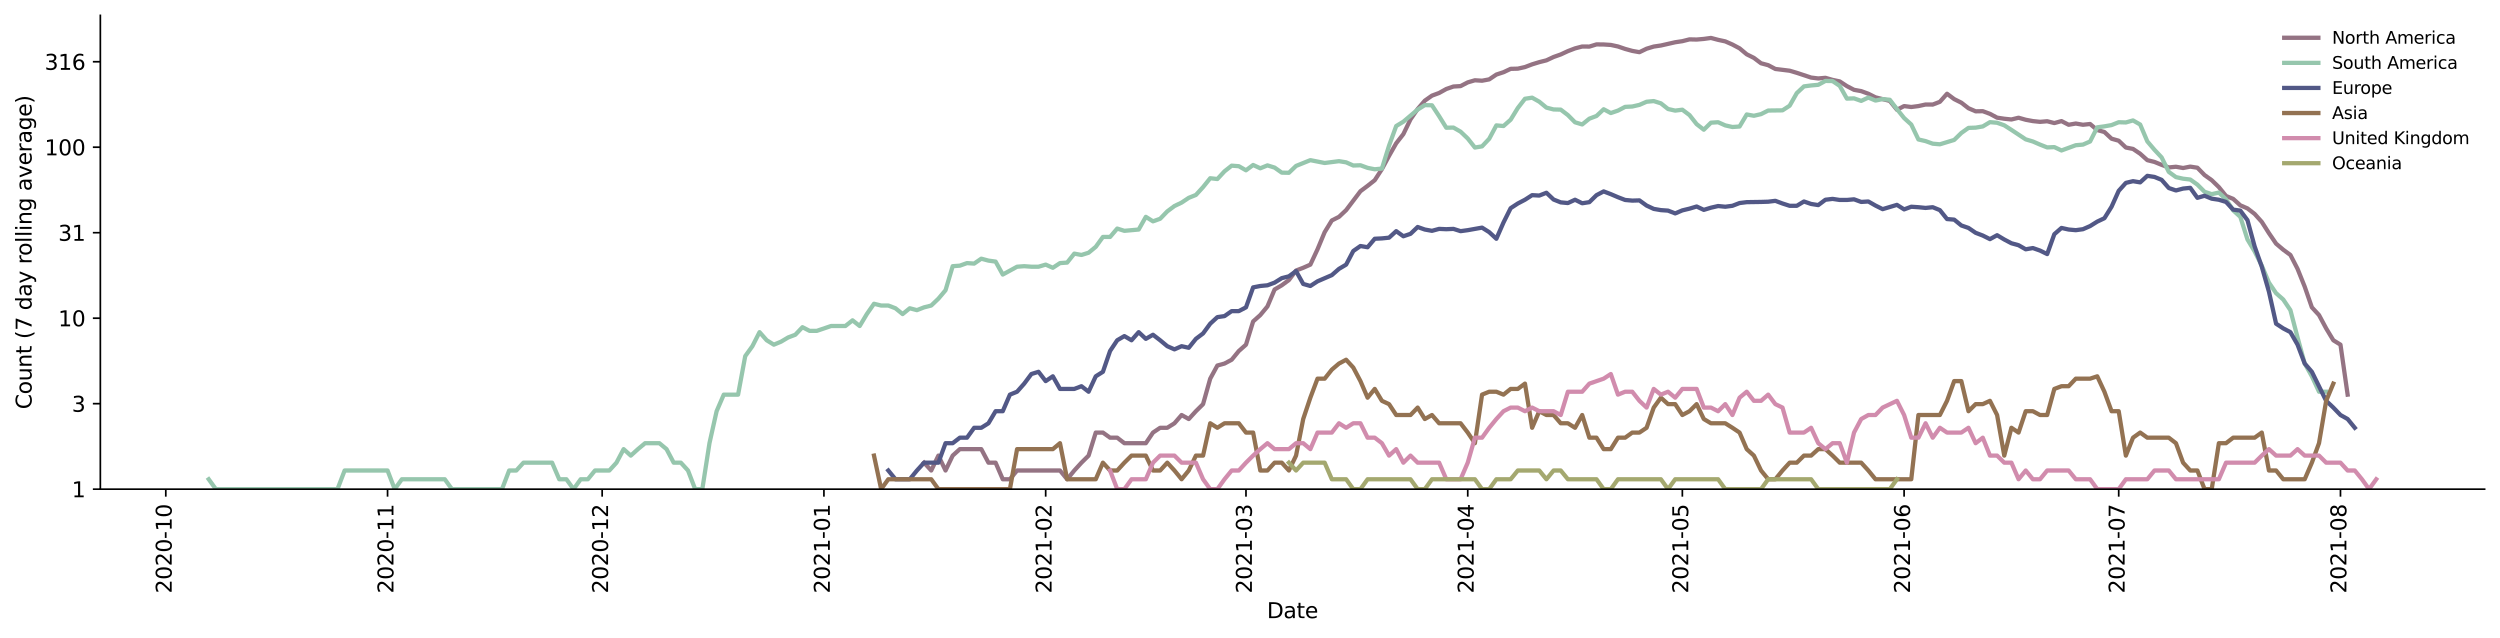 <?xml version="1.0" encoding="utf-8" standalone="no"?>
<!DOCTYPE svg PUBLIC "-//W3C//DTD SVG 1.1//EN"
  "http://www.w3.org/Graphics/SVG/1.1/DTD/svg11.dtd">
<svg height="298.621pt" version="1.1" viewBox="0 0 1170.166 298.621" width="1170.166pt" xmlns="http://www.w3.org/2000/svg" xmlns:xlink="http://www.w3.org/1999/xlink">
 <defs>
  <style type="text/css">*{stroke-linecap:butt;stroke-linejoin:round;}</style>
 </defs>
 <g id="figure_1">
  <g id="patch_1">
   <path d="M 0 298.621 
L 1170.166 298.621 
L 1170.166 0 
L 0 0 
z
" style="fill:#ffffff;"/>
  </g>
  <g id="axes_1">
   <g id="patch_2">
    <path d="M 46.966 228.96 
L 1162.966 228.96 
L 1162.966 7.2 
L 46.966 7.2 
z
" style="fill:#ffffff;"/>
   </g>
   <g id="matplotlib.axis_1">
    <g id="xtick_1">
     <g id="line2d_1">
      <defs>
       <path d="M 0 0 
L 0 3.5 
" id="ma854d096ec" style="stroke:#000000;stroke-width:0.8;"/>
      </defs>
      <g>
       <use style="stroke:#000000;stroke-width:0.8;" x="77.603" xlink:href="#ma854d096ec" y="228.96"/>
      </g>
     </g>
     <g id="text_1">
      <!-- 2020-10 -->
      <g transform="translate(80.362 277.743)rotate(-90)scale(0.1 -0.1)">
       <defs>
        <path d="M 1228 531 
L 3431 531 
L 3431 0 
L 469 0 
L 469 531 
Q 828 903 1448 1529 
Q 2069 2156 2228 2338 
Q 2531 2678 2651 2914 
Q 2772 3150 2772 3378 
Q 2772 3750 2511 3984 
Q 2250 4219 1831 4219 
Q 1534 4219 1204 4116 
Q 875 4013 500 3803 
L 500 4441 
Q 881 4594 1212 4672 
Q 1544 4750 1819 4750 
Q 2544 4750 2975 4387 
Q 3406 4025 3406 3419 
Q 3406 3131 3298 2873 
Q 3191 2616 2906 2266 
Q 2828 2175 2409 1742 
Q 1991 1309 1228 531 
z
" id="DejaVuSans-32" transform="scale(0.016)"/>
        <path d="M 2034 4250 
Q 1547 4250 1301 3770 
Q 1056 3291 1056 2328 
Q 1056 1369 1301 889 
Q 1547 409 2034 409 
Q 2525 409 2770 889 
Q 3016 1369 3016 2328 
Q 3016 3291 2770 3770 
Q 2525 4250 2034 4250 
z
M 2034 4750 
Q 2819 4750 3233 4129 
Q 3647 3509 3647 2328 
Q 3647 1150 3233 529 
Q 2819 -91 2034 -91 
Q 1250 -91 836 529 
Q 422 1150 422 2328 
Q 422 3509 836 4129 
Q 1250 4750 2034 4750 
z
" id="DejaVuSans-30" transform="scale(0.016)"/>
        <path d="M 313 2009 
L 1997 2009 
L 1997 1497 
L 313 1497 
L 313 2009 
z
" id="DejaVuSans-2d" transform="scale(0.016)"/>
        <path d="M 794 531 
L 1825 531 
L 1825 4091 
L 703 3866 
L 703 4441 
L 1819 4666 
L 2450 4666 
L 2450 531 
L 3481 531 
L 3481 0 
L 794 0 
L 794 531 
z
" id="DejaVuSans-31" transform="scale(0.016)"/>
       </defs>
       <use xlink:href="#DejaVuSans-32"/>
       <use x="63.623" xlink:href="#DejaVuSans-30"/>
       <use x="127.246" xlink:href="#DejaVuSans-32"/>
       <use x="190.869" xlink:href="#DejaVuSans-30"/>
       <use x="254.492" xlink:href="#DejaVuSans-2d"/>
       <use x="290.576" xlink:href="#DejaVuSans-31"/>
       <use x="354.199" xlink:href="#DejaVuSans-30"/>
      </g>
     </g>
    </g>
    <g id="xtick_2">
     <g id="line2d_2">
      <g>
       <use style="stroke:#000000;stroke-width:0.8;" x="181.401" xlink:href="#ma854d096ec" y="228.96"/>
      </g>
     </g>
     <g id="text_2">
      <!-- 2020-11 -->
      <g transform="translate(184.161 277.743)rotate(-90)scale(0.1 -0.1)">
       <use xlink:href="#DejaVuSans-32"/>
       <use x="63.623" xlink:href="#DejaVuSans-30"/>
       <use x="127.246" xlink:href="#DejaVuSans-32"/>
       <use x="190.869" xlink:href="#DejaVuSans-30"/>
       <use x="254.492" xlink:href="#DejaVuSans-2d"/>
       <use x="290.576" xlink:href="#DejaVuSans-31"/>
       <use x="354.199" xlink:href="#DejaVuSans-31"/>
      </g>
     </g>
    </g>
    <g id="xtick_3">
     <g id="line2d_3">
      <g>
       <use style="stroke:#000000;stroke-width:0.8;" x="281.851" xlink:href="#ma854d096ec" y="228.96"/>
      </g>
     </g>
     <g id="text_3">
      <!-- 2020-12 -->
      <g transform="translate(284.611 277.743)rotate(-90)scale(0.1 -0.1)">
       <use xlink:href="#DejaVuSans-32"/>
       <use x="63.623" xlink:href="#DejaVuSans-30"/>
       <use x="127.246" xlink:href="#DejaVuSans-32"/>
       <use x="190.869" xlink:href="#DejaVuSans-30"/>
       <use x="254.492" xlink:href="#DejaVuSans-2d"/>
       <use x="290.576" xlink:href="#DejaVuSans-31"/>
       <use x="354.199" xlink:href="#DejaVuSans-32"/>
      </g>
     </g>
    </g>
    <g id="xtick_4">
     <g id="line2d_4">
      <g>
       <use style="stroke:#000000;stroke-width:0.8;" x="385.65" xlink:href="#ma854d096ec" y="228.96"/>
      </g>
     </g>
     <g id="text_4">
      <!-- 2021-01 -->
      <g transform="translate(388.409 277.743)rotate(-90)scale(0.1 -0.1)">
       <use xlink:href="#DejaVuSans-32"/>
       <use x="63.623" xlink:href="#DejaVuSans-30"/>
       <use x="127.246" xlink:href="#DejaVuSans-32"/>
       <use x="190.869" xlink:href="#DejaVuSans-31"/>
       <use x="254.492" xlink:href="#DejaVuSans-2d"/>
       <use x="290.576" xlink:href="#DejaVuSans-30"/>
       <use x="354.199" xlink:href="#DejaVuSans-31"/>
      </g>
     </g>
    </g>
    <g id="xtick_5">
     <g id="line2d_5">
      <g>
       <use style="stroke:#000000;stroke-width:0.8;" x="489.448" xlink:href="#ma854d096ec" y="228.96"/>
      </g>
     </g>
     <g id="text_5">
      <!-- 2021-02 -->
      <g transform="translate(492.207 277.743)rotate(-90)scale(0.1 -0.1)">
       <use xlink:href="#DejaVuSans-32"/>
       <use x="63.623" xlink:href="#DejaVuSans-30"/>
       <use x="127.246" xlink:href="#DejaVuSans-32"/>
       <use x="190.869" xlink:href="#DejaVuSans-31"/>
       <use x="254.492" xlink:href="#DejaVuSans-2d"/>
       <use x="290.576" xlink:href="#DejaVuSans-30"/>
       <use x="354.199" xlink:href="#DejaVuSans-32"/>
      </g>
     </g>
    </g>
    <g id="xtick_6">
     <g id="line2d_6">
      <g>
       <use style="stroke:#000000;stroke-width:0.8;" x="583.201" xlink:href="#ma854d096ec" y="228.96"/>
      </g>
     </g>
     <g id="text_6">
      <!-- 2021-03 -->
      <g transform="translate(585.961 277.743)rotate(-90)scale(0.1 -0.1)">
       <defs>
        <path d="M 2597 2516 
Q 3050 2419 3304 2112 
Q 3559 1806 3559 1356 
Q 3559 666 3084 287 
Q 2609 -91 1734 -91 
Q 1441 -91 1130 -33 
Q 819 25 488 141 
L 488 750 
Q 750 597 1062 519 
Q 1375 441 1716 441 
Q 2309 441 2620 675 
Q 2931 909 2931 1356 
Q 2931 1769 2642 2001 
Q 2353 2234 1838 2234 
L 1294 2234 
L 1294 2753 
L 1863 2753 
Q 2328 2753 2575 2939 
Q 2822 3125 2822 3475 
Q 2822 3834 2567 4026 
Q 2313 4219 1838 4219 
Q 1578 4219 1281 4162 
Q 984 4106 628 3988 
L 628 4550 
Q 988 4650 1302 4700 
Q 1616 4750 1894 4750 
Q 2613 4750 3031 4423 
Q 3450 4097 3450 3541 
Q 3450 3153 3228 2886 
Q 3006 2619 2597 2516 
z
" id="DejaVuSans-33" transform="scale(0.016)"/>
       </defs>
       <use xlink:href="#DejaVuSans-32"/>
       <use x="63.623" xlink:href="#DejaVuSans-30"/>
       <use x="127.246" xlink:href="#DejaVuSans-32"/>
       <use x="190.869" xlink:href="#DejaVuSans-31"/>
       <use x="254.492" xlink:href="#DejaVuSans-2d"/>
       <use x="290.576" xlink:href="#DejaVuSans-30"/>
       <use x="354.199" xlink:href="#DejaVuSans-33"/>
      </g>
     </g>
    </g>
    <g id="xtick_7">
     <g id="line2d_7">
      <g>
       <use style="stroke:#000000;stroke-width:0.8;" x="687" xlink:href="#ma854d096ec" y="228.96"/>
      </g>
     </g>
     <g id="text_7">
      <!-- 2021-04 -->
      <g transform="translate(689.759 277.743)rotate(-90)scale(0.1 -0.1)">
       <defs>
        <path d="M 2419 4116 
L 825 1625 
L 2419 1625 
L 2419 4116 
z
M 2253 4666 
L 3047 4666 
L 3047 1625 
L 3713 1625 
L 3713 1100 
L 3047 1100 
L 3047 0 
L 2419 0 
L 2419 1100 
L 313 1100 
L 313 1709 
L 2253 4666 
z
" id="DejaVuSans-34" transform="scale(0.016)"/>
       </defs>
       <use xlink:href="#DejaVuSans-32"/>
       <use x="63.623" xlink:href="#DejaVuSans-30"/>
       <use x="127.246" xlink:href="#DejaVuSans-32"/>
       <use x="190.869" xlink:href="#DejaVuSans-31"/>
       <use x="254.492" xlink:href="#DejaVuSans-2d"/>
       <use x="290.576" xlink:href="#DejaVuSans-30"/>
       <use x="354.199" xlink:href="#DejaVuSans-34"/>
      </g>
     </g>
    </g>
    <g id="xtick_8">
     <g id="line2d_8">
      <g>
       <use style="stroke:#000000;stroke-width:0.8;" x="787.45" xlink:href="#ma854d096ec" y="228.96"/>
      </g>
     </g>
     <g id="text_8">
      <!-- 2021-05 -->
      <g transform="translate(790.209 277.743)rotate(-90)scale(0.1 -0.1)">
       <defs>
        <path d="M 691 4666 
L 3169 4666 
L 3169 4134 
L 1269 4134 
L 1269 2991 
Q 1406 3038 1543 3061 
Q 1681 3084 1819 3084 
Q 2600 3084 3056 2656 
Q 3513 2228 3513 1497 
Q 3513 744 3044 326 
Q 2575 -91 1722 -91 
Q 1428 -91 1123 -41 
Q 819 9 494 109 
L 494 744 
Q 775 591 1075 516 
Q 1375 441 1709 441 
Q 2250 441 2565 725 
Q 2881 1009 2881 1497 
Q 2881 1984 2565 2268 
Q 2250 2553 1709 2553 
Q 1456 2553 1204 2497 
Q 953 2441 691 2322 
L 691 4666 
z
" id="DejaVuSans-35" transform="scale(0.016)"/>
       </defs>
       <use xlink:href="#DejaVuSans-32"/>
       <use x="63.623" xlink:href="#DejaVuSans-30"/>
       <use x="127.246" xlink:href="#DejaVuSans-32"/>
       <use x="190.869" xlink:href="#DejaVuSans-31"/>
       <use x="254.492" xlink:href="#DejaVuSans-2d"/>
       <use x="290.576" xlink:href="#DejaVuSans-30"/>
       <use x="354.199" xlink:href="#DejaVuSans-35"/>
      </g>
     </g>
    </g>
    <g id="xtick_9">
     <g id="line2d_9">
      <g>
       <use style="stroke:#000000;stroke-width:0.8;" x="891.248" xlink:href="#ma854d096ec" y="228.96"/>
      </g>
     </g>
     <g id="text_9">
      <!-- 2021-06 -->
      <g transform="translate(894.008 277.743)rotate(-90)scale(0.1 -0.1)">
       <defs>
        <path d="M 2113 2584 
Q 1688 2584 1439 2293 
Q 1191 2003 1191 1497 
Q 1191 994 1439 701 
Q 1688 409 2113 409 
Q 2538 409 2786 701 
Q 3034 994 3034 1497 
Q 3034 2003 2786 2293 
Q 2538 2584 2113 2584 
z
M 3366 4563 
L 3366 3988 
Q 3128 4100 2886 4159 
Q 2644 4219 2406 4219 
Q 1781 4219 1451 3797 
Q 1122 3375 1075 2522 
Q 1259 2794 1537 2939 
Q 1816 3084 2150 3084 
Q 2853 3084 3261 2657 
Q 3669 2231 3669 1497 
Q 3669 778 3244 343 
Q 2819 -91 2113 -91 
Q 1303 -91 875 529 
Q 447 1150 447 2328 
Q 447 3434 972 4092 
Q 1497 4750 2381 4750 
Q 2619 4750 2861 4703 
Q 3103 4656 3366 4563 
z
" id="DejaVuSans-36" transform="scale(0.016)"/>
       </defs>
       <use xlink:href="#DejaVuSans-32"/>
       <use x="63.623" xlink:href="#DejaVuSans-30"/>
       <use x="127.246" xlink:href="#DejaVuSans-32"/>
       <use x="190.869" xlink:href="#DejaVuSans-31"/>
       <use x="254.492" xlink:href="#DejaVuSans-2d"/>
       <use x="290.576" xlink:href="#DejaVuSans-30"/>
       <use x="354.199" xlink:href="#DejaVuSans-36"/>
      </g>
     </g>
    </g>
    <g id="xtick_10">
     <g id="line2d_10">
      <g>
       <use style="stroke:#000000;stroke-width:0.8;" x="991.698" xlink:href="#ma854d096ec" y="228.96"/>
      </g>
     </g>
     <g id="text_10">
      <!-- 2021-07 -->
      <g transform="translate(994.458 277.743)rotate(-90)scale(0.1 -0.1)">
       <defs>
        <path d="M 525 4666 
L 3525 4666 
L 3525 4397 
L 1831 0 
L 1172 0 
L 2766 4134 
L 525 4134 
L 525 4666 
z
" id="DejaVuSans-37" transform="scale(0.016)"/>
       </defs>
       <use xlink:href="#DejaVuSans-32"/>
       <use x="63.623" xlink:href="#DejaVuSans-30"/>
       <use x="127.246" xlink:href="#DejaVuSans-32"/>
       <use x="190.869" xlink:href="#DejaVuSans-31"/>
       <use x="254.492" xlink:href="#DejaVuSans-2d"/>
       <use x="290.576" xlink:href="#DejaVuSans-30"/>
       <use x="354.199" xlink:href="#DejaVuSans-37"/>
      </g>
     </g>
    </g>
    <g id="xtick_11">
     <g id="line2d_11">
      <g>
       <use style="stroke:#000000;stroke-width:0.8;" x="1095.497" xlink:href="#ma854d096ec" y="228.96"/>
      </g>
     </g>
     <g id="text_11">
      <!-- 2021-08 -->
      <g transform="translate(1098.256 277.743)rotate(-90)scale(0.1 -0.1)">
       <defs>
        <path d="M 2034 2216 
Q 1584 2216 1326 1975 
Q 1069 1734 1069 1313 
Q 1069 891 1326 650 
Q 1584 409 2034 409 
Q 2484 409 2743 651 
Q 3003 894 3003 1313 
Q 3003 1734 2745 1975 
Q 2488 2216 2034 2216 
z
M 1403 2484 
Q 997 2584 770 2862 
Q 544 3141 544 3541 
Q 544 4100 942 4425 
Q 1341 4750 2034 4750 
Q 2731 4750 3128 4425 
Q 3525 4100 3525 3541 
Q 3525 3141 3298 2862 
Q 3072 2584 2669 2484 
Q 3125 2378 3379 2068 
Q 3634 1759 3634 1313 
Q 3634 634 3220 271 
Q 2806 -91 2034 -91 
Q 1263 -91 848 271 
Q 434 634 434 1313 
Q 434 1759 690 2068 
Q 947 2378 1403 2484 
z
M 1172 3481 
Q 1172 3119 1398 2916 
Q 1625 2713 2034 2713 
Q 2441 2713 2670 2916 
Q 2900 3119 2900 3481 
Q 2900 3844 2670 4047 
Q 2441 4250 2034 4250 
Q 1625 4250 1398 4047 
Q 1172 3844 1172 3481 
z
" id="DejaVuSans-38" transform="scale(0.016)"/>
       </defs>
       <use xlink:href="#DejaVuSans-32"/>
       <use x="63.623" xlink:href="#DejaVuSans-30"/>
       <use x="127.246" xlink:href="#DejaVuSans-32"/>
       <use x="190.869" xlink:href="#DejaVuSans-31"/>
       <use x="254.492" xlink:href="#DejaVuSans-2d"/>
       <use x="290.576" xlink:href="#DejaVuSans-30"/>
       <use x="354.199" xlink:href="#DejaVuSans-38"/>
      </g>
     </g>
    </g>
    <g id="text_12">
     <!-- Date -->
     <g transform="translate(593.015 289.341)scale(0.1 -0.1)">
      <defs>
       <path d="M 1259 4147 
L 1259 519 
L 2022 519 
Q 2988 519 3436 956 
Q 3884 1394 3884 2338 
Q 3884 3275 3436 3711 
Q 2988 4147 2022 4147 
L 1259 4147 
z
M 628 4666 
L 1925 4666 
Q 3281 4666 3915 4102 
Q 4550 3538 4550 2338 
Q 4550 1131 3912 565 
Q 3275 0 1925 0 
L 628 0 
L 628 4666 
z
" id="DejaVuSans-44" transform="scale(0.016)"/>
       <path d="M 2194 1759 
Q 1497 1759 1228 1600 
Q 959 1441 959 1056 
Q 959 750 1161 570 
Q 1363 391 1709 391 
Q 2188 391 2477 730 
Q 2766 1069 2766 1631 
L 2766 1759 
L 2194 1759 
z
M 3341 1997 
L 3341 0 
L 2766 0 
L 2766 531 
Q 2569 213 2275 61 
Q 1981 -91 1556 -91 
Q 1019 -91 701 211 
Q 384 513 384 1019 
Q 384 1609 779 1909 
Q 1175 2209 1959 2209 
L 2766 2209 
L 2766 2266 
Q 2766 2663 2505 2880 
Q 2244 3097 1772 3097 
Q 1472 3097 1187 3025 
Q 903 2953 641 2809 
L 641 3341 
Q 956 3463 1253 3523 
Q 1550 3584 1831 3584 
Q 2591 3584 2966 3190 
Q 3341 2797 3341 1997 
z
" id="DejaVuSans-61" transform="scale(0.016)"/>
       <path d="M 1172 4494 
L 1172 3500 
L 2356 3500 
L 2356 3053 
L 1172 3053 
L 1172 1153 
Q 1172 725 1289 603 
Q 1406 481 1766 481 
L 2356 481 
L 2356 0 
L 1766 0 
Q 1100 0 847 248 
Q 594 497 594 1153 
L 594 3053 
L 172 3053 
L 172 3500 
L 594 3500 
L 594 4494 
L 1172 4494 
z
" id="DejaVuSans-74" transform="scale(0.016)"/>
       <path d="M 3597 1894 
L 3597 1613 
L 953 1613 
Q 991 1019 1311 708 
Q 1631 397 2203 397 
Q 2534 397 2845 478 
Q 3156 559 3463 722 
L 3463 178 
Q 3153 47 2828 -22 
Q 2503 -91 2169 -91 
Q 1331 -91 842 396 
Q 353 884 353 1716 
Q 353 2575 817 3079 
Q 1281 3584 2069 3584 
Q 2775 3584 3186 3129 
Q 3597 2675 3597 1894 
z
M 3022 2063 
Q 3016 2534 2758 2815 
Q 2500 3097 2075 3097 
Q 1594 3097 1305 2825 
Q 1016 2553 972 2059 
L 3022 2063 
z
" id="DejaVuSans-65" transform="scale(0.016)"/>
      </defs>
      <use xlink:href="#DejaVuSans-44"/>
      <use x="77.002" xlink:href="#DejaVuSans-61"/>
      <use x="138.281" xlink:href="#DejaVuSans-74"/>
      <use x="177.49" xlink:href="#DejaVuSans-65"/>
     </g>
    </g>
   </g>
   <g id="matplotlib.axis_2">
    <g id="ytick_1">
     <g id="line2d_12">
      <defs>
       <path d="M 0 0 
L -3.5 0 
" id="m753f4c947a" style="stroke:#000000;stroke-width:0.8;"/>
      </defs>
      <g>
       <use style="stroke:#000000;stroke-width:0.8;" x="46.966" xlink:href="#m753f4c947a" y="228.96"/>
      </g>
     </g>
     <g id="text_13">
      <!-- 1 -->
      <g transform="translate(33.603 232.759)scale(0.1 -0.1)">
       <use xlink:href="#DejaVuSans-31"/>
      </g>
     </g>
    </g>
    <g id="ytick_2">
     <g id="line2d_13">
      <g>
       <use style="stroke:#000000;stroke-width:0.8;" x="46.966" xlink:href="#m753f4c947a" y="188.946"/>
      </g>
     </g>
     <g id="text_14">
      <!-- 3 -->
      <g transform="translate(33.603 192.745)scale(0.1 -0.1)">
       <use xlink:href="#DejaVuSans-33"/>
      </g>
     </g>
    </g>
    <g id="ytick_3">
     <g id="line2d_14">
      <g>
       <use style="stroke:#000000;stroke-width:0.8;" x="46.966" xlink:href="#m753f4c947a" y="148.931"/>
      </g>
     </g>
     <g id="text_15">
      <!-- 10 -->
      <g transform="translate(27.241 152.731)scale(0.1 -0.1)">
       <use xlink:href="#DejaVuSans-31"/>
       <use x="63.623" xlink:href="#DejaVuSans-30"/>
      </g>
     </g>
    </g>
    <g id="ytick_4">
     <g id="line2d_15">
      <g>
       <use style="stroke:#000000;stroke-width:0.8;" x="46.966" xlink:href="#m753f4c947a" y="108.917"/>
      </g>
     </g>
     <g id="text_16">
      <!-- 31 -->
      <g transform="translate(27.241 112.716)scale(0.1 -0.1)">
       <use xlink:href="#DejaVuSans-33"/>
       <use x="63.623" xlink:href="#DejaVuSans-31"/>
      </g>
     </g>
    </g>
    <g id="ytick_5">
     <g id="line2d_16">
      <g>
       <use style="stroke:#000000;stroke-width:0.8;" x="46.966" xlink:href="#m753f4c947a" y="68.903"/>
      </g>
     </g>
     <g id="text_17">
      <!-- 100 -->
      <g transform="translate(20.878 72.702)scale(0.1 -0.1)">
       <use xlink:href="#DejaVuSans-31"/>
       <use x="63.623" xlink:href="#DejaVuSans-30"/>
       <use x="127.246" xlink:href="#DejaVuSans-30"/>
      </g>
     </g>
    </g>
    <g id="ytick_6">
     <g id="line2d_17">
      <g>
       <use style="stroke:#000000;stroke-width:0.8;" x="46.966" xlink:href="#m753f4c947a" y="28.889"/>
      </g>
     </g>
     <g id="text_18">
      <!-- 316 -->
      <g transform="translate(20.878 32.688)scale(0.1 -0.1)">
       <use xlink:href="#DejaVuSans-33"/>
       <use x="63.623" xlink:href="#DejaVuSans-31"/>
       <use x="127.246" xlink:href="#DejaVuSans-36"/>
      </g>
     </g>
    </g>
    <g id="text_19">
     <!-- Count (7 day rolling average) -->
     <g transform="translate(14.798 191.548)rotate(-90)scale(0.1 -0.1)">
      <defs>
       <path d="M 4122 4306 
L 4122 3641 
Q 3803 3938 3442 4084 
Q 3081 4231 2675 4231 
Q 1875 4231 1450 3742 
Q 1025 3253 1025 2328 
Q 1025 1406 1450 917 
Q 1875 428 2675 428 
Q 3081 428 3442 575 
Q 3803 722 4122 1019 
L 4122 359 
Q 3791 134 3420 21 
Q 3050 -91 2638 -91 
Q 1578 -91 968 557 
Q 359 1206 359 2328 
Q 359 3453 968 4101 
Q 1578 4750 2638 4750 
Q 3056 4750 3426 4639 
Q 3797 4528 4122 4306 
z
" id="DejaVuSans-43" transform="scale(0.016)"/>
       <path d="M 1959 3097 
Q 1497 3097 1228 2736 
Q 959 2375 959 1747 
Q 959 1119 1226 758 
Q 1494 397 1959 397 
Q 2419 397 2687 759 
Q 2956 1122 2956 1747 
Q 2956 2369 2687 2733 
Q 2419 3097 1959 3097 
z
M 1959 3584 
Q 2709 3584 3137 3096 
Q 3566 2609 3566 1747 
Q 3566 888 3137 398 
Q 2709 -91 1959 -91 
Q 1206 -91 779 398 
Q 353 888 353 1747 
Q 353 2609 779 3096 
Q 1206 3584 1959 3584 
z
" id="DejaVuSans-6f" transform="scale(0.016)"/>
       <path d="M 544 1381 
L 544 3500 
L 1119 3500 
L 1119 1403 
Q 1119 906 1312 657 
Q 1506 409 1894 409 
Q 2359 409 2629 706 
Q 2900 1003 2900 1516 
L 2900 3500 
L 3475 3500 
L 3475 0 
L 2900 0 
L 2900 538 
Q 2691 219 2414 64 
Q 2138 -91 1772 -91 
Q 1169 -91 856 284 
Q 544 659 544 1381 
z
M 1991 3584 
L 1991 3584 
z
" id="DejaVuSans-75" transform="scale(0.016)"/>
       <path d="M 3513 2113 
L 3513 0 
L 2938 0 
L 2938 2094 
Q 2938 2591 2744 2837 
Q 2550 3084 2163 3084 
Q 1697 3084 1428 2787 
Q 1159 2491 1159 1978 
L 1159 0 
L 581 0 
L 581 3500 
L 1159 3500 
L 1159 2956 
Q 1366 3272 1645 3428 
Q 1925 3584 2291 3584 
Q 2894 3584 3203 3211 
Q 3513 2838 3513 2113 
z
" id="DejaVuSans-6e" transform="scale(0.016)"/>
       <path id="DejaVuSans-20" transform="scale(0.016)"/>
       <path d="M 1984 4856 
Q 1566 4138 1362 3434 
Q 1159 2731 1159 2009 
Q 1159 1288 1364 580 
Q 1569 -128 1984 -844 
L 1484 -844 
Q 1016 -109 783 600 
Q 550 1309 550 2009 
Q 550 2706 781 3412 
Q 1013 4119 1484 4856 
L 1984 4856 
z
" id="DejaVuSans-28" transform="scale(0.016)"/>
       <path d="M 2906 2969 
L 2906 4863 
L 3481 4863 
L 3481 0 
L 2906 0 
L 2906 525 
Q 2725 213 2448 61 
Q 2172 -91 1784 -91 
Q 1150 -91 751 415 
Q 353 922 353 1747 
Q 353 2572 751 3078 
Q 1150 3584 1784 3584 
Q 2172 3584 2448 3432 
Q 2725 3281 2906 2969 
z
M 947 1747 
Q 947 1113 1208 752 
Q 1469 391 1925 391 
Q 2381 391 2643 752 
Q 2906 1113 2906 1747 
Q 2906 2381 2643 2742 
Q 2381 3103 1925 3103 
Q 1469 3103 1208 2742 
Q 947 2381 947 1747 
z
" id="DejaVuSans-64" transform="scale(0.016)"/>
       <path d="M 2059 -325 
Q 1816 -950 1584 -1140 
Q 1353 -1331 966 -1331 
L 506 -1331 
L 506 -850 
L 844 -850 
Q 1081 -850 1212 -737 
Q 1344 -625 1503 -206 
L 1606 56 
L 191 3500 
L 800 3500 
L 1894 763 
L 2988 3500 
L 3597 3500 
L 2059 -325 
z
" id="DejaVuSans-79" transform="scale(0.016)"/>
       <path d="M 2631 2963 
Q 2534 3019 2420 3045 
Q 2306 3072 2169 3072 
Q 1681 3072 1420 2755 
Q 1159 2438 1159 1844 
L 1159 0 
L 581 0 
L 581 3500 
L 1159 3500 
L 1159 2956 
Q 1341 3275 1631 3429 
Q 1922 3584 2338 3584 
Q 2397 3584 2469 3576 
Q 2541 3569 2628 3553 
L 2631 2963 
z
" id="DejaVuSans-72" transform="scale(0.016)"/>
       <path d="M 603 4863 
L 1178 4863 
L 1178 0 
L 603 0 
L 603 4863 
z
" id="DejaVuSans-6c" transform="scale(0.016)"/>
       <path d="M 603 3500 
L 1178 3500 
L 1178 0 
L 603 0 
L 603 3500 
z
M 603 4863 
L 1178 4863 
L 1178 4134 
L 603 4134 
L 603 4863 
z
" id="DejaVuSans-69" transform="scale(0.016)"/>
       <path d="M 2906 1791 
Q 2906 2416 2648 2759 
Q 2391 3103 1925 3103 
Q 1463 3103 1205 2759 
Q 947 2416 947 1791 
Q 947 1169 1205 825 
Q 1463 481 1925 481 
Q 2391 481 2648 825 
Q 2906 1169 2906 1791 
z
M 3481 434 
Q 3481 -459 3084 -895 
Q 2688 -1331 1869 -1331 
Q 1566 -1331 1297 -1286 
Q 1028 -1241 775 -1147 
L 775 -588 
Q 1028 -725 1275 -790 
Q 1522 -856 1778 -856 
Q 2344 -856 2625 -561 
Q 2906 -266 2906 331 
L 2906 616 
Q 2728 306 2450 153 
Q 2172 0 1784 0 
Q 1141 0 747 490 
Q 353 981 353 1791 
Q 353 2603 747 3093 
Q 1141 3584 1784 3584 
Q 2172 3584 2450 3431 
Q 2728 3278 2906 2969 
L 2906 3500 
L 3481 3500 
L 3481 434 
z
" id="DejaVuSans-67" transform="scale(0.016)"/>
       <path d="M 191 3500 
L 800 3500 
L 1894 563 
L 2988 3500 
L 3597 3500 
L 2284 0 
L 1503 0 
L 191 3500 
z
" id="DejaVuSans-76" transform="scale(0.016)"/>
       <path d="M 513 4856 
L 1013 4856 
Q 1481 4119 1714 3412 
Q 1947 2706 1947 2009 
Q 1947 1309 1714 600 
Q 1481 -109 1013 -844 
L 513 -844 
Q 928 -128 1133 580 
Q 1338 1288 1338 2009 
Q 1338 2731 1133 3434 
Q 928 4138 513 4856 
z
" id="DejaVuSans-29" transform="scale(0.016)"/>
      </defs>
      <use xlink:href="#DejaVuSans-43"/>
      <use x="69.824" xlink:href="#DejaVuSans-6f"/>
      <use x="131.006" xlink:href="#DejaVuSans-75"/>
      <use x="194.385" xlink:href="#DejaVuSans-6e"/>
      <use x="257.764" xlink:href="#DejaVuSans-74"/>
      <use x="296.973" xlink:href="#DejaVuSans-20"/>
      <use x="328.76" xlink:href="#DejaVuSans-28"/>
      <use x="367.773" xlink:href="#DejaVuSans-37"/>
      <use x="431.396" xlink:href="#DejaVuSans-20"/>
      <use x="463.184" xlink:href="#DejaVuSans-64"/>
      <use x="526.66" xlink:href="#DejaVuSans-61"/>
      <use x="587.939" xlink:href="#DejaVuSans-79"/>
      <use x="647.119" xlink:href="#DejaVuSans-20"/>
      <use x="678.906" xlink:href="#DejaVuSans-72"/>
      <use x="717.77" xlink:href="#DejaVuSans-6f"/>
      <use x="778.951" xlink:href="#DejaVuSans-6c"/>
      <use x="806.734" xlink:href="#DejaVuSans-6c"/>
      <use x="834.518" xlink:href="#DejaVuSans-69"/>
      <use x="862.301" xlink:href="#DejaVuSans-6e"/>
      <use x="925.68" xlink:href="#DejaVuSans-67"/>
      <use x="989.156" xlink:href="#DejaVuSans-20"/>
      <use x="1020.943" xlink:href="#DejaVuSans-61"/>
      <use x="1082.223" xlink:href="#DejaVuSans-76"/>
      <use x="1141.402" xlink:href="#DejaVuSans-65"/>
      <use x="1202.926" xlink:href="#DejaVuSans-72"/>
      <use x="1244.039" xlink:href="#DejaVuSans-61"/>
      <use x="1305.318" xlink:href="#DejaVuSans-67"/>
      <use x="1368.795" xlink:href="#DejaVuSans-65"/>
      <use x="1430.318" xlink:href="#DejaVuSans-29"/>
     </g>
    </g>
   </g>
   <g id="line2d_18">
    <path clip-path="url(#p63073bf4a8)" d="M 432.526 216.563 
L 435.875 220.225 
L 439.223 213.251 
L 442.571 220.225 
L 445.92 213.251 
L 449.268 210.227 
L 459.313 210.227 
L 462.661 216.563 
L 466.01 216.563 
L 469.358 224.319 
L 472.706 224.319 
L 476.055 220.225 
L 496.145 220.225 
L 499.493 224.319 
L 502.841 220.225 
L 506.19 216.563 
L 509.538 213.251 
L 512.886 202.471 
L 516.235 202.471 
L 519.583 204.869 
L 522.931 204.869 
L 526.28 207.445 
L 536.325 207.445 
L 539.673 202.471 
L 543.021 200.228 
L 546.37 200.228 
L 549.718 198.121 
L 553.066 194.255 
L 556.415 196.134 
L 559.763 192.472 
L 563.111 189.16 
L 566.46 177.24 
L 569.808 171.091 
L 573.156 170.164 
L 576.505 168.381 
L 579.853 164.288 
L 583.201 161.328 
L 586.55 150.454 
L 589.898 147.473 
L 593.246 143.432 
L 596.595 135.508 
L 599.943 133.54 
L 603.291 131.078 
L 606.64 126.623 
L 609.988 125.341 
L 613.336 123.861 
L 616.685 116.69 
L 620.033 108.661 
L 623.381 103.192 
L 626.73 101.502 
L 630.078 98.352 
L 636.775 89.501 
L 640.123 86.99 
L 643.471 84.337 
L 646.82 79.167 
L 650.168 72.953 
L 653.516 67.066 
L 656.865 62.774 
L 660.213 55.852 
L 663.561 51.02 
L 666.91 47.121 
L 670.258 44.762 
L 673.606 43.521 
L 676.955 41.658 
L 680.303 40.498 
L 683.651 40.302 
L 687 38.558 
L 690.348 37.577 
L 693.696 37.779 
L 697.045 37.156 
L 700.393 34.9 
L 703.742 33.798 
L 707.09 32.225 
L 710.438 32.138 
L 713.787 31.388 
L 717.135 30.113 
L 720.483 29.087 
L 723.832 28.245 
L 727.18 26.678 
L 730.528 25.49 
L 733.877 23.931 
L 737.225 22.648 
L 740.573 21.767 
L 743.922 21.805 
L 747.27 20.783 
L 750.618 20.82 
L 753.967 21.033 
L 757.315 21.754 
L 760.663 22.898 
L 764.012 23.822 
L 767.36 24.424 
L 770.708 22.806 
L 774.057 21.792 
L 777.405 21.297 
L 784.102 19.778 
L 787.45 19.274 
L 790.798 18.428 
L 794.147 18.509 
L 797.495 18.219 
L 800.843 17.76 
L 804.192 18.649 
L 807.54 19.37 
L 810.888 20.845 
L 814.237 22.622 
L 817.585 25.419 
L 820.933 27.093 
L 824.282 29.612 
L 827.63 30.505 
L 830.978 32.277 
L 837.675 33.1 
L 841.023 34.089 
L 847.72 36.31 
L 851.068 36.72 
L 854.417 36.427 
L 857.765 37.396 
L 861.113 38.105 
L 864.462 40.302 
L 867.81 42.045 
L 871.158 42.647 
L 874.507 43.881 
L 877.855 45.565 
L 884.552 47.228 
L 887.9 51.378 
L 891.248 49.652 
L 894.597 50.083 
L 897.945 49.652 
L 901.293 48.918 
L 904.642 48.946 
L 907.99 47.656 
L 911.338 43.881 
L 914.687 46.386 
L 918.035 48.063 
L 921.383 50.666 
L 924.732 52.105 
L 928.08 52.044 
L 931.428 53.289 
L 934.777 55.076 
L 938.125 55.58 
L 941.473 55.921 
L 944.822 55.11 
L 948.17 56.057 
L 951.518 56.681 
L 954.867 57.032 
L 958.215 56.751 
L 961.563 57.601 
L 964.912 56.681 
L 968.26 58.399 
L 971.608 57.817 
L 974.957 58.399 
L 978.305 58.034 
L 981.653 60.87 
L 985.002 61.789 
L 988.35 64.92 
L 991.698 65.862 
L 995.047 69.052 
L 998.395 69.707 
L 1001.743 71.963 
L 1005.092 74.963 
L 1008.44 75.8 
L 1011.788 77.159 
L 1015.137 78.376 
L 1018.485 78.051 
L 1021.833 78.638 
L 1025.182 77.987 
L 1028.53 78.507 
L 1031.878 81.944 
L 1035.227 84.337 
L 1038.575 87.58 
L 1041.923 91.726 
L 1045.272 93.093 
L 1048.62 96.109 
L 1051.968 97.55 
L 1055.317 100.134 
L 1058.665 103.864 
L 1062.013 109.131 
L 1065.362 114.044 
L 1068.71 116.887 
L 1072.058 119.341 
L 1075.407 125.848 
L 1078.755 134.183 
L 1082.103 143.859 
L 1085.452 147.473 
L 1088.8 153.715 
L 1092.148 159.263 
L 1095.497 161.328 
L 1098.845 184.717 
L 1098.845 184.717 
" style="fill:none;stroke:#947383;stroke-linecap:square;stroke-width:2;"/>
   </g>
   <g id="line2d_19">
    <path clip-path="url(#p63073bf4a8)" d="M 97.693 224.319 
L 101.041 228.96 
L 157.963 228.96 
L 161.311 220.225 
L 181.401 220.225 
L 184.75 228.96 
L 188.098 224.319 
L 208.188 224.319 
L 211.536 228.96 
L 234.975 228.96 
L 238.323 220.225 
L 241.671 220.225 
L 245.02 216.563 
L 258.413 216.563 
L 261.761 224.319 
L 265.11 224.319 
L 268.458 228.96 
L 271.806 224.319 
L 275.155 224.319 
L 278.503 220.225 
L 285.2 220.225 
L 288.548 216.563 
L 291.896 210.227 
L 295.245 213.251 
L 298.593 210.227 
L 301.941 207.445 
L 308.638 207.445 
L 311.986 210.227 
L 315.335 216.563 
L 318.683 216.563 
L 322.031 220.225 
L 325.38 228.96 
L 328.728 228.96 
L 332.076 207.445 
L 335.425 192.472 
L 338.773 184.717 
L 345.47 184.717 
L 348.818 166.686 
L 352.166 162.045 
L 355.515 155.467 
L 358.863 159.263 
L 362.211 161.328 
L 365.56 159.938 
L 368.908 157.951 
L 372.256 156.687 
L 375.605 153.149 
L 378.953 154.873 
L 382.301 154.873 
L 388.998 152.593 
L 395.695 152.593 
L 399.043 149.939 
L 402.391 152.593 
L 405.74 147 
L 409.088 142.183 
L 412.436 143.011 
L 415.785 143.011 
L 419.133 144.29 
L 422.481 147 
L 425.83 144.29 
L 429.178 145.17 
L 432.526 143.859 
L 435.875 143.011 
L 439.223 139.813 
L 442.571 135.847 
L 445.92 124.593 
L 449.268 124.348 
L 452.616 123.145 
L 455.965 123.382 
L 459.313 121.079 
L 462.661 121.982 
L 466.01 122.443 
L 469.358 128.502 
L 476.055 124.841 
L 479.403 124.593 
L 482.751 124.841 
L 486.1 124.841 
L 489.448 123.861 
L 492.796 125.341 
L 496.145 123.145 
L 499.493 122.909 
L 502.841 118.711 
L 506.19 119.341 
L 509.538 118.297 
L 512.886 115.531 
L 516.235 110.914 
L 519.583 110.914 
L 522.931 106.987 
L 526.28 108.043 
L 532.976 107.436 
L 536.325 101.502 
L 539.673 103.594 
L 543.021 102.402 
L 546.37 98.936 
L 549.718 96.436 
L 553.066 94.829 
L 556.415 92.599 
L 559.763 91.251 
L 563.111 87.58 
L 566.46 83.42 
L 569.808 83.799 
L 573.156 80.183 
L 576.505 77.538 
L 579.853 77.794 
L 583.201 79.705 
L 586.55 77.222 
L 589.898 78.769 
L 593.246 77.411 
L 596.595 78.441 
L 599.943 80.807 
L 603.291 80.877 
L 606.64 77.666 
L 613.336 74.963 
L 620.033 76.288 
L 626.73 75.439 
L 630.078 75.982 
L 633.426 77.475 
L 636.775 77.348 
L 640.123 78.572 
L 643.471 79.234 
L 646.82 78.902 
L 650.168 68.166 
L 653.516 58.991 
L 656.865 56.961 
L 663.561 51.288 
L 666.91 49.199 
L 670.258 49.283 
L 673.606 54.383 
L 676.955 59.784 
L 680.303 59.708 
L 683.651 61.627 
L 687 64.831 
L 690.348 69.052 
L 693.696 68.508 
L 697.045 64.964 
L 700.393 58.694 
L 703.742 58.991 
L 707.09 56.023 
L 710.438 50.548 
L 713.787 46.231 
L 717.135 45.717 
L 720.483 47.602 
L 723.832 50.373 
L 727.18 51.228 
L 730.528 51.318 
L 733.877 53.864 
L 737.225 57.244 
L 740.573 58.253 
L 743.922 55.547 
L 747.27 54.285 
L 750.618 51.139 
L 753.967 52.911 
L 757.315 51.77 
L 760.663 50.025 
L 764.012 49.852 
L 767.36 49.086 
L 770.708 47.629 
L 774.057 47.308 
L 777.405 48.364 
L 780.753 51.02 
L 784.102 51.77 
L 787.45 51.348 
L 790.798 53.864 
L 794.147 58.107 
L 797.495 60.713 
L 800.843 57.422 
L 804.192 57.209 
L 807.54 58.694 
L 810.888 59.442 
L 814.237 59.216 
L 817.585 53.575 
L 820.933 54.187 
L 824.282 53.416 
L 827.63 51.74 
L 834.327 51.649 
L 837.675 49.481 
L 841.023 43.568 
L 844.372 40.433 
L 847.72 39.998 
L 851.068 39.696 
L 854.417 37.88 
L 857.765 37.941 
L 861.113 40.193 
L 864.462 46.153 
L 867.81 46.05 
L 871.158 47.228 
L 874.507 45.666 
L 877.855 47.068 
L 881.203 46.386 
L 884.552 46.699 
L 887.9 51.079 
L 891.248 55.244 
L 894.597 58.289 
L 897.945 65.276 
L 901.293 66.045 
L 904.642 67.255 
L 907.99 67.54 
L 914.687 65.5 
L 918.035 62.237 
L 921.383 59.861 
L 924.732 59.746 
L 928.08 59.178 
L 931.428 57.173 
L 934.777 57.458 
L 938.125 58.657 
L 941.473 60.792 
L 948.17 65.231 
L 951.518 66.228 
L 954.867 67.683 
L 958.215 69.002 
L 961.563 68.853 
L 964.912 70.425 
L 971.608 67.972 
L 974.957 67.683 
L 978.305 66.228 
L 981.653 59.594 
L 985.002 59.141 
L 988.35 58.546 
L 991.698 57.209 
L 995.047 57.315 
L 998.395 56.368 
L 1001.743 58.289 
L 1005.092 66.182 
L 1008.44 70.116 
L 1011.788 73.686 
L 1015.137 80.459 
L 1018.485 82.896 
L 1021.833 83.647 
L 1025.182 84.028 
L 1028.53 86.41 
L 1031.878 89.772 
L 1035.227 90.875 
L 1038.575 90.136 
L 1041.923 93.293 
L 1045.272 98.468 
L 1048.62 101.502 
L 1051.968 112.098 
L 1055.317 117.686 
L 1058.665 124.348 
L 1062.013 132.287 
L 1065.362 137.237 
L 1068.71 140.197 
L 1072.058 145.17 
L 1075.407 157.951 
L 1078.755 170.164 
L 1082.103 176.137 
L 1085.452 183.354 
L 1088.8 183.354 
L 1088.8 183.354 
" style="fill:none;stroke:#96c6ad;stroke-linecap:square;stroke-width:2;"/>
   </g>
   <g id="line2d_20">
    <path clip-path="url(#p63073bf4a8)" d="M 415.785 220.225 
L 419.133 224.319 
L 425.83 224.319 
L 429.178 220.225 
L 432.526 216.563 
L 439.223 216.563 
L 442.571 207.445 
L 445.92 207.445 
L 449.268 204.869 
L 452.616 204.869 
L 455.965 200.228 
L 459.313 200.228 
L 462.661 198.121 
L 466.01 192.472 
L 469.358 192.472 
L 472.706 184.717 
L 476.055 183.354 
L 479.403 179.558 
L 482.751 175.068 
L 486.1 174.03 
L 489.448 178.38 
L 492.796 176.137 
L 496.145 182.042 
L 502.841 182.042 
L 506.19 180.778 
L 509.538 183.354 
L 512.886 176.137 
L 516.235 174.03 
L 519.583 164.288 
L 522.931 159.263 
L 526.28 157.313 
L 529.628 159.263 
L 532.976 155.467 
L 536.325 158.601 
L 539.673 156.687 
L 543.021 159.263 
L 546.37 162.045 
L 549.718 163.524 
L 553.066 162.045 
L 556.415 162.776 
L 559.763 158.601 
L 563.111 156.072 
L 566.46 151.507 
L 569.808 148.438 
L 573.156 147.952 
L 576.505 145.619 
L 579.853 145.619 
L 583.201 143.859 
L 586.55 134.51 
L 589.898 133.86 
L 593.246 133.54 
L 596.595 132.287 
L 599.943 130.198 
L 603.291 129.34 
L 606.64 126.886 
L 609.988 132.908 
L 613.336 133.86 
L 616.685 131.677 
L 623.381 128.779 
L 626.73 125.848 
L 630.078 123.861 
L 633.426 117.484 
L 636.775 115.154 
L 640.123 115.722 
L 643.471 111.756 
L 646.82 111.586 
L 650.168 111.248 
L 653.516 108.196 
L 656.865 110.583 
L 660.213 109.449 
L 663.561 106.252 
L 666.91 107.436 
L 670.258 108.043 
L 673.606 107.136 
L 676.955 107.285 
L 680.303 107.136 
L 683.651 108.196 
L 687 107.738 
L 693.696 106.544 
L 697.045 108.661 
L 700.393 111.756 
L 703.742 104.137 
L 707.09 97.437 
L 710.438 95.25 
L 713.787 93.494 
L 717.135 91.346 
L 720.483 91.535 
L 723.832 90.227 
L 727.18 93.393 
L 730.528 94.724 
L 733.877 95.039 
L 737.225 93.494 
L 740.573 95.144 
L 743.922 94.62 
L 747.27 91.346 
L 750.618 89.591 
L 753.967 90.875 
L 757.315 92.306 
L 760.663 93.595 
L 764.012 93.899 
L 767.36 93.798 
L 770.708 96.217 
L 774.057 97.777 
L 777.405 98.352 
L 780.753 98.584 
L 784.102 99.891 
L 787.45 98.468 
L 790.798 97.663 
L 794.147 96.656 
L 797.495 98.236 
L 800.843 97.212 
L 804.192 96.436 
L 807.54 96.766 
L 810.888 96.326 
L 814.237 95.039 
L 817.585 94.62 
L 824.282 94.516 
L 827.63 94.413 
L 830.978 94.001 
L 834.327 95.25 
L 837.675 96.326 
L 841.023 96.326 
L 844.372 94.309 
L 847.72 95.463 
L 851.068 96 
L 854.417 93.494 
L 857.765 93.093 
L 861.113 93.595 
L 864.462 93.595 
L 867.81 93.293 
L 871.158 94.516 
L 874.507 94.309 
L 877.855 96.217 
L 881.203 97.891 
L 887.9 95.892 
L 891.248 98.006 
L 894.597 96.766 
L 897.945 96.988 
L 901.293 97.324 
L 904.642 96.988 
L 907.99 98.352 
L 911.338 102.532 
L 914.687 102.795 
L 918.035 105.533 
L 921.383 106.691 
L 924.732 108.974 
L 928.08 110.255 
L 931.428 111.926 
L 934.777 110.092 
L 938.125 112.098 
L 941.473 113.863 
L 944.822 114.78 
L 948.17 116.69 
L 951.518 116.106 
L 954.867 117.284 
L 958.215 118.92 
L 961.563 109.609 
L 964.912 106.691 
L 968.26 107.436 
L 971.608 107.738 
L 974.957 107.285 
L 978.305 105.819 
L 981.653 103.729 
L 985.002 102.142 
L 988.35 96.766 
L 991.698 89.322 
L 995.047 85.598 
L 998.395 84.804 
L 1001.743 85.358 
L 1005.092 82.307 
L 1008.44 82.822 
L 1011.788 84.182 
L 1015.137 88.007 
L 1018.485 89.144 
L 1021.833 88.266 
L 1025.182 87.921 
L 1028.53 92.599 
L 1031.878 91.631 
L 1035.227 92.994 
L 1038.575 93.494 
L 1041.923 94.516 
L 1045.272 98.121 
L 1048.62 98.584 
L 1051.968 103.059 
L 1055.317 115.342 
L 1058.665 124.841 
L 1062.013 136.535 
L 1065.362 151.507 
L 1068.71 153.715 
L 1072.058 155.467 
L 1075.407 161.328 
L 1078.755 170.164 
L 1082.103 174.03 
L 1088.8 187.615 
L 1092.148 190.777 
L 1095.497 194.255 
L 1098.845 196.134 
L 1102.193 200.228 
L 1102.193 200.228 
" style="fill:none;stroke:#525886;stroke-linecap:square;stroke-width:2;"/>
   </g>
   <g id="line2d_21">
    <path clip-path="url(#p63073bf4a8)" d="M 409.088 213.251 
L 412.436 228.96 
L 415.785 224.319 
L 435.875 224.319 
L 439.223 228.96 
L 472.706 228.96 
L 476.055 210.227 
L 492.796 210.227 
L 496.145 207.445 
L 499.493 224.319 
L 512.886 224.319 
L 516.235 216.563 
L 519.583 220.225 
L 522.931 220.225 
L 526.28 216.563 
L 529.628 213.251 
L 536.325 213.251 
L 539.673 220.225 
L 543.021 220.225 
L 546.37 216.563 
L 549.718 220.225 
L 553.066 224.319 
L 556.415 220.225 
L 559.763 213.251 
L 563.111 213.251 
L 566.46 198.121 
L 569.808 200.228 
L 573.156 198.121 
L 579.853 198.121 
L 583.201 202.471 
L 586.55 202.471 
L 589.898 220.225 
L 593.246 220.225 
L 596.595 216.563 
L 599.943 216.563 
L 603.291 220.225 
L 606.64 213.251 
L 609.988 196.134 
L 613.336 186.136 
L 616.685 177.24 
L 620.033 177.24 
L 623.381 173.022 
L 626.73 170.164 
L 630.078 168.381 
L 633.426 172.043 
L 636.775 178.38 
L 640.123 186.136 
L 643.471 182.042 
L 646.82 187.615 
L 650.168 189.16 
L 653.516 194.255 
L 660.213 194.255 
L 663.561 190.777 
L 666.91 196.134 
L 670.258 194.255 
L 673.606 198.121 
L 683.651 198.121 
L 687 202.471 
L 690.348 207.445 
L 693.696 184.717 
L 697.045 183.354 
L 700.393 183.354 
L 703.742 184.717 
L 707.09 182.042 
L 710.438 182.042 
L 713.787 179.558 
L 717.135 200.228 
L 720.483 192.472 
L 723.832 194.255 
L 727.18 194.255 
L 730.528 198.121 
L 733.877 198.121 
L 737.225 200.228 
L 740.573 194.255 
L 743.922 204.869 
L 747.27 204.869 
L 750.618 210.227 
L 753.967 210.227 
L 757.315 204.869 
L 760.663 204.869 
L 764.012 202.471 
L 767.36 202.471 
L 770.708 200.228 
L 774.057 190.777 
L 777.405 186.136 
L 780.753 189.16 
L 784.102 189.16 
L 787.45 194.255 
L 790.798 192.472 
L 794.147 189.16 
L 797.495 196.134 
L 800.843 198.121 
L 807.54 198.121 
L 810.888 200.228 
L 814.237 202.471 
L 817.585 210.227 
L 820.933 213.251 
L 824.282 220.225 
L 827.63 224.319 
L 830.978 224.319 
L 834.327 220.225 
L 837.675 216.563 
L 841.023 216.563 
L 844.372 213.251 
L 847.72 213.251 
L 851.068 210.227 
L 854.417 210.227 
L 857.765 213.251 
L 861.113 216.563 
L 871.158 216.563 
L 874.507 220.225 
L 877.855 224.319 
L 894.597 224.319 
L 897.945 194.255 
L 907.99 194.255 
L 911.338 187.615 
L 914.687 178.38 
L 918.035 178.38 
L 921.383 192.472 
L 924.732 189.16 
L 928.08 189.16 
L 931.428 187.615 
L 934.777 194.255 
L 938.125 213.251 
L 941.473 200.228 
L 944.822 202.471 
L 948.17 192.472 
L 951.518 192.472 
L 954.867 194.255 
L 958.215 194.255 
L 961.563 182.042 
L 964.912 180.778 
L 968.26 180.778 
L 971.608 177.24 
L 978.305 177.24 
L 981.653 176.137 
L 985.002 183.354 
L 988.35 192.472 
L 991.698 192.472 
L 995.047 213.251 
L 998.395 204.869 
L 1001.743 202.471 
L 1005.092 204.869 
L 1015.137 204.869 
L 1018.485 207.445 
L 1021.833 216.563 
L 1025.182 220.225 
L 1028.53 220.225 
L 1031.878 228.96 
L 1035.227 228.96 
L 1038.575 207.445 
L 1041.923 207.445 
L 1045.272 204.869 
L 1055.317 204.869 
L 1058.665 202.471 
L 1062.013 220.225 
L 1065.362 220.225 
L 1068.71 224.319 
L 1078.755 224.319 
L 1082.103 216.563 
L 1085.452 207.445 
L 1088.8 187.615 
L 1092.148 179.558 
L 1092.148 179.558 
" style="fill:none;stroke:#937252;stroke-linecap:square;stroke-width:2;"/>
   </g>
   <g id="line2d_22">
    <path clip-path="url(#p63073bf4a8)" d="M 519.583 220.225 
L 522.931 228.96 
L 526.28 228.96 
L 529.628 224.319 
L 536.325 224.319 
L 539.673 216.563 
L 543.021 213.251 
L 549.718 213.251 
L 553.066 216.563 
L 559.763 216.563 
L 563.111 224.319 
L 566.46 228.96 
L 569.808 228.96 
L 573.156 224.319 
L 576.505 220.225 
L 579.853 220.225 
L 583.201 216.563 
L 586.55 213.251 
L 589.898 210.227 
L 593.246 207.445 
L 596.595 210.227 
L 603.291 210.227 
L 606.64 207.445 
L 609.988 207.445 
L 613.336 210.227 
L 616.685 202.471 
L 623.381 202.471 
L 626.73 198.121 
L 630.078 200.228 
L 633.426 198.121 
L 636.775 198.121 
L 640.123 204.869 
L 643.471 204.869 
L 646.82 207.445 
L 650.168 213.251 
L 653.516 210.227 
L 656.865 216.563 
L 660.213 213.251 
L 663.561 216.563 
L 673.606 216.563 
L 676.955 224.319 
L 683.651 224.319 
L 687 216.563 
L 690.348 204.869 
L 693.696 204.869 
L 697.045 200.228 
L 700.393 196.134 
L 703.742 192.472 
L 707.09 190.777 
L 710.438 190.777 
L 713.787 192.472 
L 717.135 190.777 
L 720.483 192.472 
L 727.18 192.472 
L 730.528 194.255 
L 733.877 183.354 
L 740.573 183.354 
L 743.922 179.558 
L 750.618 177.24 
L 753.967 175.068 
L 757.315 184.717 
L 760.663 183.354 
L 764.012 183.354 
L 767.36 187.615 
L 770.708 190.777 
L 774.057 182.042 
L 777.405 184.717 
L 780.753 183.354 
L 784.102 186.136 
L 787.45 182.042 
L 794.147 182.042 
L 797.495 190.777 
L 800.843 190.777 
L 804.192 192.472 
L 807.54 189.16 
L 810.888 194.255 
L 814.237 186.136 
L 817.585 183.354 
L 820.933 187.615 
L 824.282 187.615 
L 827.63 184.717 
L 830.978 189.16 
L 834.327 190.777 
L 837.675 202.471 
L 844.372 202.471 
L 847.72 200.228 
L 851.068 207.445 
L 854.417 210.227 
L 857.765 207.445 
L 861.113 207.445 
L 864.462 216.563 
L 867.81 202.471 
L 871.158 196.134 
L 874.507 194.255 
L 877.855 194.255 
L 881.203 190.777 
L 887.9 187.615 
L 891.248 194.255 
L 894.597 204.869 
L 897.945 204.869 
L 901.293 198.121 
L 904.642 204.869 
L 907.99 200.228 
L 911.338 202.471 
L 918.035 202.471 
L 921.383 200.228 
L 924.732 207.445 
L 928.08 204.869 
L 931.428 213.251 
L 934.777 213.251 
L 938.125 216.563 
L 941.473 216.563 
L 944.822 224.319 
L 948.17 220.225 
L 951.518 224.319 
L 954.867 224.319 
L 958.215 220.225 
L 968.26 220.225 
L 971.608 224.319 
L 978.305 224.319 
L 981.653 228.96 
L 991.698 228.96 
L 995.047 224.319 
L 1005.092 224.319 
L 1008.44 220.225 
L 1015.137 220.225 
L 1018.485 224.319 
L 1038.575 224.319 
L 1041.923 216.563 
L 1055.317 216.563 
L 1058.665 213.251 
L 1062.013 210.227 
L 1065.362 213.251 
L 1072.058 213.251 
L 1075.407 210.227 
L 1078.755 213.251 
L 1085.452 213.251 
L 1088.8 216.563 
L 1095.497 216.563 
L 1098.845 220.225 
L 1102.193 220.225 
L 1105.542 224.319 
L 1108.89 228.96 
L 1112.238 224.319 
L 1112.238 224.319 
" style="fill:none;stroke:#d18cad;stroke-linecap:square;stroke-width:2;"/>
   </g>
   <g id="line2d_23">
    <path clip-path="url(#p63073bf4a8)" d="M 603.291 216.563 
L 606.64 220.225 
L 609.988 216.563 
L 613.336 216.563 
L 616.685 216.563 
L 620.033 216.563 
L 623.381 224.319 
L 626.73 224.319 
L 630.078 224.319 
L 633.426 228.96 
L 636.775 228.96 
L 640.123 224.319 
L 643.471 224.319 
L 646.82 224.319 
L 650.168 224.319 
L 653.516 224.319 
L 656.865 224.319 
L 660.213 224.319 
L 663.561 228.96 
L 666.91 228.96 
L 670.258 224.319 
L 673.606 224.319 
L 676.955 224.319 
L 680.303 224.319 
L 683.651 224.319 
L 687 224.319 
L 690.348 224.319 
L 693.696 228.96 
L 697.045 228.96 
L 700.393 224.319 
L 703.742 224.319 
L 707.09 224.319 
L 710.438 220.225 
L 713.787 220.225 
L 717.135 220.225 
L 720.483 220.225 
L 723.832 224.319 
L 727.18 220.225 
L 730.528 220.225 
L 733.877 224.319 
L 737.225 224.319 
L 740.573 224.319 
L 743.922 224.319 
L 747.27 224.319 
L 750.618 228.96 
L 753.967 228.96 
L 757.315 224.319 
L 760.663 224.319 
L 764.012 224.319 
L 767.36 224.319 
L 770.708 224.319 
L 774.057 224.319 
L 777.405 224.319 
L 780.753 228.96 
L 784.102 224.319 
L 787.45 224.319 
L 790.798 224.319 
L 794.147 224.319 
L 797.495 224.319 
L 800.843 224.319 
L 804.192 224.319 
L 807.54 228.96 
L 810.888 228.96 
L 814.237 228.96 
L 817.585 228.96 
L 820.933 228.96 
L 824.282 228.96 
L 827.63 224.319 
L 830.978 224.319 
L 834.327 224.319 
L 837.675 224.319 
L 841.023 224.319 
L 844.372 224.319 
L 847.72 224.319 
L 851.068 228.96 
L 854.417 228.96 
L 857.765 228.96 
L 861.113 228.96 
L 864.462 228.96 
L 867.81 228.96 
L 871.158 228.96 
L 874.507 228.96 
L 877.855 228.96 
L 881.203 228.96 
L 884.552 228.96 
L 887.9 224.319 
" style="fill:none;stroke:#a4a86f;stroke-linecap:square;stroke-width:2;"/>
   </g>
   <g id="patch_3">
    <path d="M 46.966 228.96 
L 46.966 7.2 
" style="fill:none;stroke:#000000;stroke-linecap:square;stroke-linejoin:miter;stroke-width:0.8;"/>
   </g>
   <g id="patch_4">
    <path d="M 46.966 228.96 
L 1162.966 228.96 
" style="fill:none;stroke:#000000;stroke-linecap:square;stroke-linejoin:miter;stroke-width:0.8;"/>
   </g>
   <g id="legend_1">
    <g id="line2d_24">
     <path d="M 1069.154 17.679 
L 1085.154 17.679 
" style="fill:none;stroke:#947383;stroke-linecap:square;stroke-width:2;"/>
    </g>
    <g id="line2d_25"/>
    <g id="text_20">
     <!-- North America -->
     <g transform="translate(1091.554 20.479)scale(0.08 -0.08)">
      <defs>
       <path d="M 628 4666 
L 1478 4666 
L 3547 763 
L 3547 4666 
L 4159 4666 
L 4159 0 
L 3309 0 
L 1241 3903 
L 1241 0 
L 628 0 
L 628 4666 
z
" id="DejaVuSans-4e" transform="scale(0.016)"/>
       <path d="M 3513 2113 
L 3513 0 
L 2938 0 
L 2938 2094 
Q 2938 2591 2744 2837 
Q 2550 3084 2163 3084 
Q 1697 3084 1428 2787 
Q 1159 2491 1159 1978 
L 1159 0 
L 581 0 
L 581 4863 
L 1159 4863 
L 1159 2956 
Q 1366 3272 1645 3428 
Q 1925 3584 2291 3584 
Q 2894 3584 3203 3211 
Q 3513 2838 3513 2113 
z
" id="DejaVuSans-68" transform="scale(0.016)"/>
       <path d="M 2188 4044 
L 1331 1722 
L 3047 1722 
L 2188 4044 
z
M 1831 4666 
L 2547 4666 
L 4325 0 
L 3669 0 
L 3244 1197 
L 1141 1197 
L 716 0 
L 50 0 
L 1831 4666 
z
" id="DejaVuSans-41" transform="scale(0.016)"/>
       <path d="M 3328 2828 
Q 3544 3216 3844 3400 
Q 4144 3584 4550 3584 
Q 5097 3584 5394 3201 
Q 5691 2819 5691 2113 
L 5691 0 
L 5113 0 
L 5113 2094 
Q 5113 2597 4934 2840 
Q 4756 3084 4391 3084 
Q 3944 3084 3684 2787 
Q 3425 2491 3425 1978 
L 3425 0 
L 2847 0 
L 2847 2094 
Q 2847 2600 2669 2842 
Q 2491 3084 2119 3084 
Q 1678 3084 1418 2786 
Q 1159 2488 1159 1978 
L 1159 0 
L 581 0 
L 581 3500 
L 1159 3500 
L 1159 2956 
Q 1356 3278 1631 3431 
Q 1906 3584 2284 3584 
Q 2666 3584 2933 3390 
Q 3200 3197 3328 2828 
z
" id="DejaVuSans-6d" transform="scale(0.016)"/>
       <path d="M 3122 3366 
L 3122 2828 
Q 2878 2963 2633 3030 
Q 2388 3097 2138 3097 
Q 1578 3097 1268 2742 
Q 959 2388 959 1747 
Q 959 1106 1268 751 
Q 1578 397 2138 397 
Q 2388 397 2633 464 
Q 2878 531 3122 666 
L 3122 134 
Q 2881 22 2623 -34 
Q 2366 -91 2075 -91 
Q 1284 -91 818 406 
Q 353 903 353 1747 
Q 353 2603 823 3093 
Q 1294 3584 2113 3584 
Q 2378 3584 2631 3529 
Q 2884 3475 3122 3366 
z
" id="DejaVuSans-63" transform="scale(0.016)"/>
      </defs>
      <use xlink:href="#DejaVuSans-4e"/>
      <use x="74.805" xlink:href="#DejaVuSans-6f"/>
      <use x="135.986" xlink:href="#DejaVuSans-72"/>
      <use x="177.1" xlink:href="#DejaVuSans-74"/>
      <use x="216.309" xlink:href="#DejaVuSans-68"/>
      <use x="279.688" xlink:href="#DejaVuSans-20"/>
      <use x="311.475" xlink:href="#DejaVuSans-41"/>
      <use x="379.883" xlink:href="#DejaVuSans-6d"/>
      <use x="477.295" xlink:href="#DejaVuSans-65"/>
      <use x="538.818" xlink:href="#DejaVuSans-72"/>
      <use x="579.932" xlink:href="#DejaVuSans-69"/>
      <use x="607.715" xlink:href="#DejaVuSans-63"/>
      <use x="662.695" xlink:href="#DejaVuSans-61"/>
     </g>
    </g>
    <g id="line2d_26">
     <path d="M 1069.154 29.421 
L 1085.154 29.421 
" style="fill:none;stroke:#96c6ad;stroke-linecap:square;stroke-width:2;"/>
    </g>
    <g id="line2d_27"/>
    <g id="text_21">
     <!-- South America -->
     <g transform="translate(1091.554 32.221)scale(0.08 -0.08)">
      <defs>
       <path d="M 3425 4513 
L 3425 3897 
Q 3066 4069 2747 4153 
Q 2428 4238 2131 4238 
Q 1616 4238 1336 4038 
Q 1056 3838 1056 3469 
Q 1056 3159 1242 3001 
Q 1428 2844 1947 2747 
L 2328 2669 
Q 3034 2534 3370 2195 
Q 3706 1856 3706 1288 
Q 3706 609 3251 259 
Q 2797 -91 1919 -91 
Q 1588 -91 1214 -16 
Q 841 59 441 206 
L 441 856 
Q 825 641 1194 531 
Q 1563 422 1919 422 
Q 2459 422 2753 634 
Q 3047 847 3047 1241 
Q 3047 1584 2836 1778 
Q 2625 1972 2144 2069 
L 1759 2144 
Q 1053 2284 737 2584 
Q 422 2884 422 3419 
Q 422 4038 858 4394 
Q 1294 4750 2059 4750 
Q 2388 4750 2728 4690 
Q 3069 4631 3425 4513 
z
" id="DejaVuSans-53" transform="scale(0.016)"/>
      </defs>
      <use xlink:href="#DejaVuSans-53"/>
      <use x="63.477" xlink:href="#DejaVuSans-6f"/>
      <use x="124.658" xlink:href="#DejaVuSans-75"/>
      <use x="188.037" xlink:href="#DejaVuSans-74"/>
      <use x="227.246" xlink:href="#DejaVuSans-68"/>
      <use x="290.625" xlink:href="#DejaVuSans-20"/>
      <use x="322.412" xlink:href="#DejaVuSans-41"/>
      <use x="390.82" xlink:href="#DejaVuSans-6d"/>
      <use x="488.232" xlink:href="#DejaVuSans-65"/>
      <use x="549.756" xlink:href="#DejaVuSans-72"/>
      <use x="590.869" xlink:href="#DejaVuSans-69"/>
      <use x="618.652" xlink:href="#DejaVuSans-63"/>
      <use x="673.633" xlink:href="#DejaVuSans-61"/>
     </g>
    </g>
    <g id="line2d_28">
     <path d="M 1069.154 41.164 
L 1085.154 41.164 
" style="fill:none;stroke:#525886;stroke-linecap:square;stroke-width:2;"/>
    </g>
    <g id="line2d_29"/>
    <g id="text_22">
     <!-- Europe -->
     <g transform="translate(1091.554 43.964)scale(0.08 -0.08)">
      <defs>
       <path d="M 628 4666 
L 3578 4666 
L 3578 4134 
L 1259 4134 
L 1259 2753 
L 3481 2753 
L 3481 2222 
L 1259 2222 
L 1259 531 
L 3634 531 
L 3634 0 
L 628 0 
L 628 4666 
z
" id="DejaVuSans-45" transform="scale(0.016)"/>
       <path d="M 1159 525 
L 1159 -1331 
L 581 -1331 
L 581 3500 
L 1159 3500 
L 1159 2969 
Q 1341 3281 1617 3432 
Q 1894 3584 2278 3584 
Q 2916 3584 3314 3078 
Q 3713 2572 3713 1747 
Q 3713 922 3314 415 
Q 2916 -91 2278 -91 
Q 1894 -91 1617 61 
Q 1341 213 1159 525 
z
M 3116 1747 
Q 3116 2381 2855 2742 
Q 2594 3103 2138 3103 
Q 1681 3103 1420 2742 
Q 1159 2381 1159 1747 
Q 1159 1113 1420 752 
Q 1681 391 2138 391 
Q 2594 391 2855 752 
Q 3116 1113 3116 1747 
z
" id="DejaVuSans-70" transform="scale(0.016)"/>
      </defs>
      <use xlink:href="#DejaVuSans-45"/>
      <use x="63.184" xlink:href="#DejaVuSans-75"/>
      <use x="126.562" xlink:href="#DejaVuSans-72"/>
      <use x="165.426" xlink:href="#DejaVuSans-6f"/>
      <use x="226.607" xlink:href="#DejaVuSans-70"/>
      <use x="290.084" xlink:href="#DejaVuSans-65"/>
     </g>
    </g>
    <g id="line2d_30">
     <path d="M 1069.154 52.906 
L 1085.154 52.906 
" style="fill:none;stroke:#937252;stroke-linecap:square;stroke-width:2;"/>
    </g>
    <g id="line2d_31"/>
    <g id="text_23">
     <!-- Asia -->
     <g transform="translate(1091.554 55.706)scale(0.08 -0.08)">
      <defs>
       <path d="M 2834 3397 
L 2834 2853 
Q 2591 2978 2328 3040 
Q 2066 3103 1784 3103 
Q 1356 3103 1142 2972 
Q 928 2841 928 2578 
Q 928 2378 1081 2264 
Q 1234 2150 1697 2047 
L 1894 2003 
Q 2506 1872 2764 1633 
Q 3022 1394 3022 966 
Q 3022 478 2636 193 
Q 2250 -91 1575 -91 
Q 1294 -91 989 -36 
Q 684 19 347 128 
L 347 722 
Q 666 556 975 473 
Q 1284 391 1588 391 
Q 1994 391 2212 530 
Q 2431 669 2431 922 
Q 2431 1156 2273 1281 
Q 2116 1406 1581 1522 
L 1381 1569 
Q 847 1681 609 1914 
Q 372 2147 372 2553 
Q 372 3047 722 3315 
Q 1072 3584 1716 3584 
Q 2034 3584 2315 3537 
Q 2597 3491 2834 3397 
z
" id="DejaVuSans-73" transform="scale(0.016)"/>
      </defs>
      <use xlink:href="#DejaVuSans-41"/>
      <use x="68.408" xlink:href="#DejaVuSans-73"/>
      <use x="120.508" xlink:href="#DejaVuSans-69"/>
      <use x="148.291" xlink:href="#DejaVuSans-61"/>
     </g>
    </g>
    <g id="line2d_32">
     <path d="M 1069.154 64.649 
L 1085.154 64.649 
" style="fill:none;stroke:#d18cad;stroke-linecap:square;stroke-width:2;"/>
    </g>
    <g id="line2d_33"/>
    <g id="text_24">
     <!-- United Kingdom -->
     <g transform="translate(1091.554 67.449)scale(0.08 -0.08)">
      <defs>
       <path d="M 556 4666 
L 1191 4666 
L 1191 1831 
Q 1191 1081 1462 751 
Q 1734 422 2344 422 
Q 2950 422 3222 751 
Q 3494 1081 3494 1831 
L 3494 4666 
L 4128 4666 
L 4128 1753 
Q 4128 841 3676 375 
Q 3225 -91 2344 -91 
Q 1459 -91 1007 375 
Q 556 841 556 1753 
L 556 4666 
z
" id="DejaVuSans-55" transform="scale(0.016)"/>
       <path d="M 628 4666 
L 1259 4666 
L 1259 2694 
L 3353 4666 
L 4166 4666 
L 1850 2491 
L 4331 0 
L 3500 0 
L 1259 2247 
L 1259 0 
L 628 0 
L 628 4666 
z
" id="DejaVuSans-4b" transform="scale(0.016)"/>
      </defs>
      <use xlink:href="#DejaVuSans-55"/>
      <use x="73.193" xlink:href="#DejaVuSans-6e"/>
      <use x="136.572" xlink:href="#DejaVuSans-69"/>
      <use x="164.355" xlink:href="#DejaVuSans-74"/>
      <use x="203.564" xlink:href="#DejaVuSans-65"/>
      <use x="265.088" xlink:href="#DejaVuSans-64"/>
      <use x="328.564" xlink:href="#DejaVuSans-20"/>
      <use x="360.352" xlink:href="#DejaVuSans-4b"/>
      <use x="425.928" xlink:href="#DejaVuSans-69"/>
      <use x="453.711" xlink:href="#DejaVuSans-6e"/>
      <use x="517.09" xlink:href="#DejaVuSans-67"/>
      <use x="580.566" xlink:href="#DejaVuSans-64"/>
      <use x="644.043" xlink:href="#DejaVuSans-6f"/>
      <use x="705.225" xlink:href="#DejaVuSans-6d"/>
     </g>
    </g>
    <g id="line2d_34">
     <path d="M 1069.154 76.391 
L 1085.154 76.391 
" style="fill:none;stroke:#a4a86f;stroke-linecap:square;stroke-width:2;"/>
    </g>
    <g id="line2d_35"/>
    <g id="text_25">
     <!-- Oceania -->
     <g transform="translate(1091.554 79.191)scale(0.08 -0.08)">
      <defs>
       <path d="M 2522 4238 
Q 1834 4238 1429 3725 
Q 1025 3213 1025 2328 
Q 1025 1447 1429 934 
Q 1834 422 2522 422 
Q 3209 422 3611 934 
Q 4013 1447 4013 2328 
Q 4013 3213 3611 3725 
Q 3209 4238 2522 4238 
z
M 2522 4750 
Q 3503 4750 4090 4092 
Q 4678 3434 4678 2328 
Q 4678 1225 4090 567 
Q 3503 -91 2522 -91 
Q 1538 -91 948 565 
Q 359 1222 359 2328 
Q 359 3434 948 4092 
Q 1538 4750 2522 4750 
z
" id="DejaVuSans-4f" transform="scale(0.016)"/>
      </defs>
      <use xlink:href="#DejaVuSans-4f"/>
      <use x="78.711" xlink:href="#DejaVuSans-63"/>
      <use x="133.691" xlink:href="#DejaVuSans-65"/>
      <use x="195.215" xlink:href="#DejaVuSans-61"/>
      <use x="256.494" xlink:href="#DejaVuSans-6e"/>
      <use x="319.873" xlink:href="#DejaVuSans-69"/>
      <use x="347.656" xlink:href="#DejaVuSans-61"/>
     </g>
    </g>
   </g>
  </g>
 </g>
 <defs>
  <clipPath id="p63073bf4a8">
   <rect height="221.76" width="1116" x="46.966" y="7.2"/>
  </clipPath>
 </defs>
</svg>
